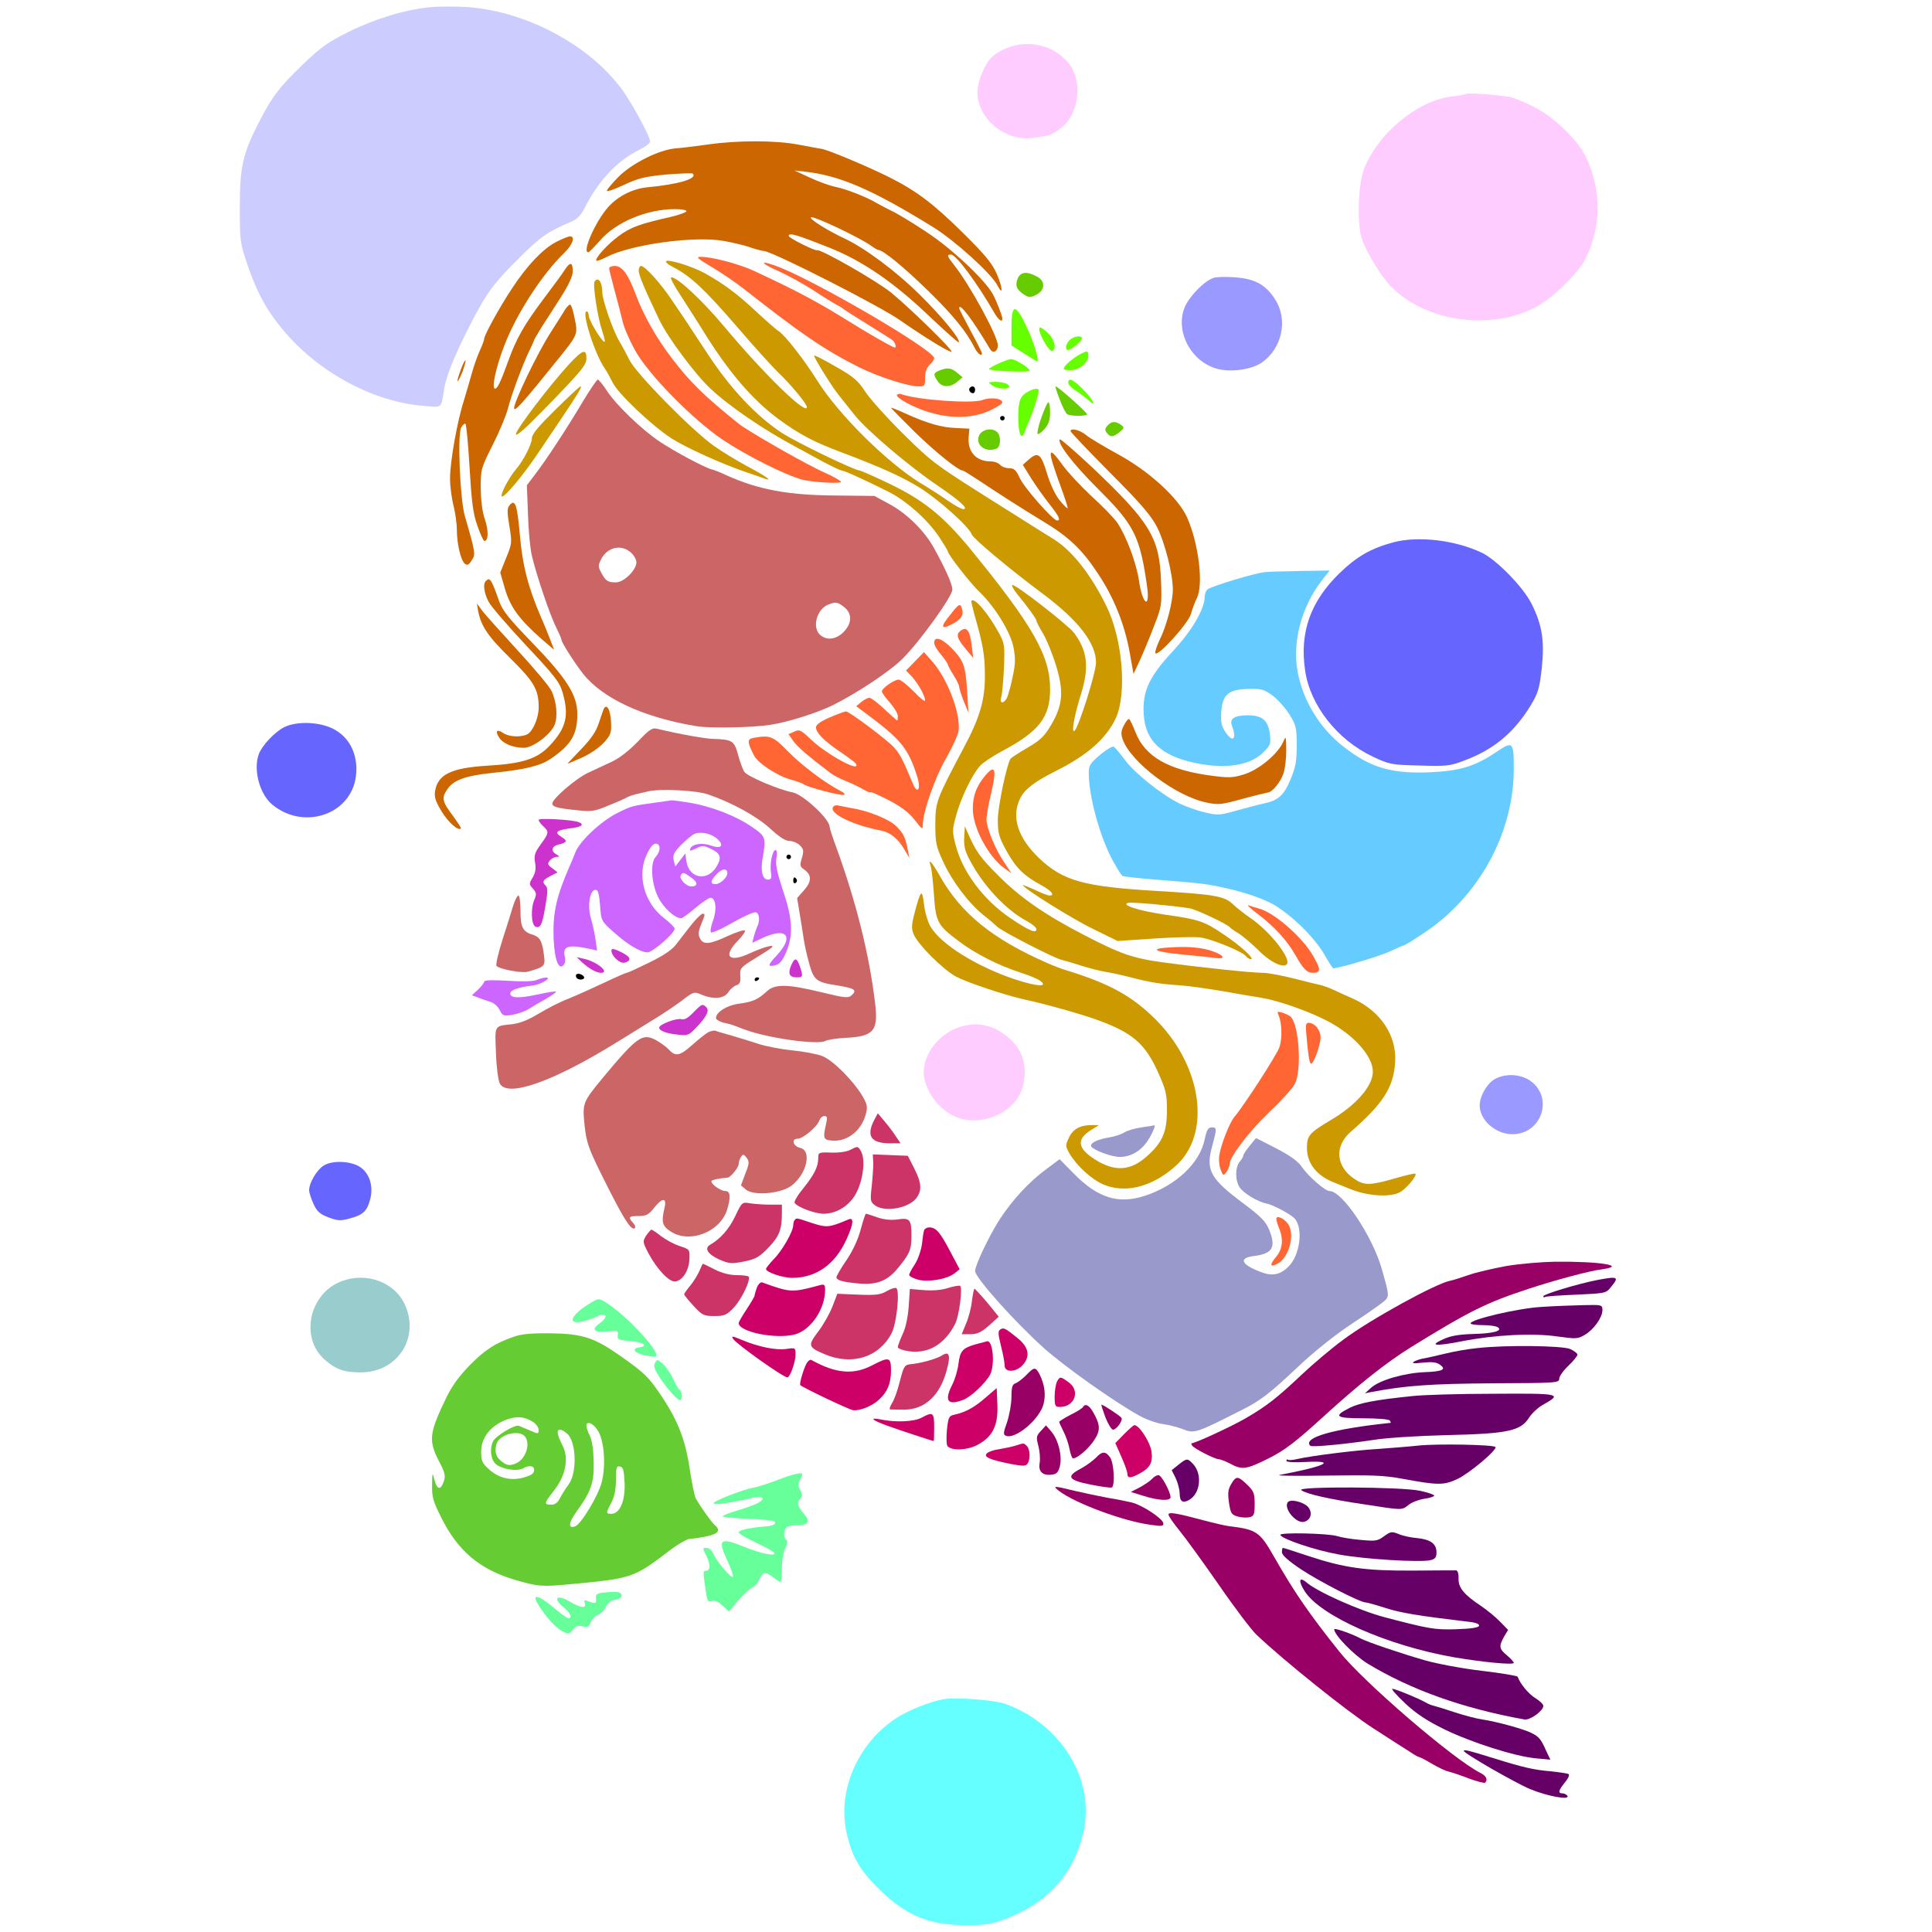 <?xml version="1.0" encoding="UTF-8" standalone="no"?>
<svg
   xmlns:dc="http://purl.org/dc/elements/1.1/"
   xmlns:cc="http://creativecommons.org/ns#"
   xmlns:rdf="http://www.w3.org/1999/02/22-rdf-syntax-ns#"
   xmlns:svg="http://www.w3.org/2000/svg"
   xmlns="http://www.w3.org/2000/svg"
   xmlns:sodipodi="http://sodipodi.sourceforge.net/DTD/sodipodi-0.dtd"
   xmlns:inkscape="http://www.inkscape.org/namespaces/inkscape"
   version="1.0"
   width="850pt"
   height="850pt"
   viewBox="0 0 850 850"
   preserveAspectRatio="xMidYMid meet"
   id="svg274"
   sodipodi:docname="13 #30366.svg"
   inkscape:version="0.92.2 5c3e80d, 2017-08-06">
  <defs
     id="defs278" />
  <sodipodi:namedview
     pagecolor="#ffffff"
     bordercolor="#666666"
     borderopacity="1"
     objecttolerance="10"
     gridtolerance="10"
     guidetolerance="10"
     inkscape:pageopacity="0"
     inkscape:pageshadow="2"
     inkscape:window-width="1920"
     inkscape:window-height="978"
     id="namedview276"
     showgrid="false"
     inkscape:zoom="0.58897835"
     inkscape:cx="606.83969"
     inkscape:cy="612.46588"
     inkscape:window-x="0"
     inkscape:window-y="1"
     inkscape:window-maximized="1"
     inkscape:current-layer="svg274" />
  <g
     transform="translate(0,850) scale(0.1,-0.1)"
     fill="#000000"
     stroke="none"
     id="g272">
    <path
       d="M0 4250 l0 -4250 2098 1 c2022 1 2094 1 2017 18 -159 35 -277 120 -354 256 -160 283 -37 614 278 746 70 29 81 31 205 31 120 0 137 -2 201 -28 159 -62 262 -161 322 -309 26 -64 28 -81 28 -196 l0 -126 -40 -79 c-44 -87 -143 -195 -209 -229 -21 -11 -52 -27 -69 -36 -17 -9 -63 -22 -102 -29 -38 -7 -74 -14 -80 -15 -5 -2 938 -4 2098 -4 l2107 -1 0 4250 0 4250 -3217 -1 c-3148 -1 -3216 -1 -3113 -19 255 -45 486 -196 631 -414 32 -49 59 -95 59 -102 0 -22 33 -84 44 -84 6 0 45 6 86 14 97 17 153 21 330 21 188 0 277 -11 345 -44 11 -6 52 -22 90 -37 82 -31 230 -104 289 -142 103 -66 248 -200 323 -299 30 -40 59 -76 65 -79 5 -3 20 4 33 16 20 18 30 21 65 15 60 -10 91 -41 97 -98 5 -43 3 -49 -28 -78 l-33 -31 45 -43 c49 -46 68 -49 162 -24 33 9 42 7 58 -7 27 -25 24 -85 -8 -157 -27 -59 -27 -60 -8 -91 10 -17 27 -48 37 -69 15 -30 31 -44 73 -63 62 -27 78 -57 51 -96 -28 -40 -20 -61 36 -92 102 -57 201 -169 253 -286 24 -55 30 -81 33 -167 2 -57 6 -103 7 -103 2 0 27 9 57 19 160 58 253 73 413 69 l120 -3 55 38 c96 66 148 81 295 85 144 4 172 -1 280 -53 156 -75 267 -229 296 -410 18 -108 -21 -249 -99 -358 l-37 -51 -7 -166 c-4 -91 -10 -178 -13 -195 -12 -55 -38 -130 -51 -150 -8 -11 -14 -25 -14 -33 0 -25 -108 -177 -171 -240 -125 -127 -338 -243 -484 -266 -89 -14 -102 -37 -32 -58 23 -7 65 -25 94 -41 132 -71 205 -236 165 -374 -20 -68 -105 -185 -169 -234 -98 -73 -103 -91 -44 -150 33 -34 45 -39 82 -39 49 0 175 41 198 65 13 12 13 22 4 57 -14 50 -6 64 25 42 56 -39 8 -187 -83 -256 -44 -34 -57 -38 -107 -38 -31 0 -69 5 -84 10 -15 6 -28 9 -30 7 -2 -2 10 -23 27 -47 48 -66 93 -164 125 -272 16 -54 32 -98 37 -98 4 0 31 13 60 30 53 30 171 77 216 86 13 3 33 9 43 15 29 16 177 45 248 50 147 9 443 2 510 -12 48 -10 232 -68 239 -75 3 -2 -4 -10 -14 -17 -15 -12 -31 -10 -102 11 -84 24 -86 24 -131 6 -65 -24 -96 -62 -121 -143 -15 -51 -33 -82 -67 -120 -39 -43 -45 -55 -39 -80 6 -29 8 -27 -78 -97 -17 -14 -17 -25 0 -71 6 -16 -42 -62 -93 -88 -24 -13 -45 -34 -56 -57 -13 -27 -28 -40 -63 -54 -35 -13 -49 -25 -60 -50 -7 -18 -24 -38 -37 -45 -12 -7 -48 -36 -78 -64 -30 -29 -66 -56 -80 -60 -14 -4 -25 -7 -25 -5 0 2 -10 -2 -22 -9 -14 -7 -23 -21 -23 -36 0 -24 -20 -35 -97 -50 -36 -7 -45 -25 -13 -25 11 0 20 -4 20 -10 0 -5 -9 -15 -20 -22 -29 -18 -25 -25 18 -31 58 -10 82 -31 76 -70 -5 -30 -2 -34 43 -57 45 -24 48 -27 48 -65 0 -60 10 -77 68 -115 63 -43 161 -120 165 -131 2 -5 -6 -22 -17 -38 -12 -16 -21 -33 -21 -38 0 -5 23 -31 50 -58 48 -47 61 -77 40 -90 -18 -11 2 -34 61 -72 32 -21 59 -40 59 -44 0 -3 -16 -20 -35 -39 -40 -39 -43 -57 -15 -93 11 -14 20 -32 20 -40 0 -24 44 -53 109 -71 34 -9 61 -19 61 -21 0 -2 -14 -20 -31 -39 -29 -33 -30 -38 -19 -71 16 -48 38 -55 153 -48 106 6 136 1 118 -21 -12 -14 -193 -42 -209 -32 -5 3 -64 8 -130 12 -67 3 -145 12 -174 19 -124 32 -145 38 -188 57 -25 11 -79 32 -120 45 -90 30 -111 41 -215 106 -247 154 -405 272 -657 492 -51 44 -151 180 -331 448 -15 23 -33 44 -40 48 -6 3 -52 12 -102 18 -49 7 -102 14 -118 16 -71 10 -258 103 -366 181 -19 13 -53 29 -75 35 -140 36 -272 75 -341 99 -44 16 -134 46 -200 68 -121 40 -175 61 -230 89 -16 9 -79 41 -140 73 -134 69 -178 94 -230 131 -22 16 -71 50 -110 76 -114 76 -357 321 -430 433 -172 264 -295 515 -295 603 0 30 -5 31 -53 12 -21 -9 -22 4 -2 52 21 50 19 54 -14 35 -28 -15 -31 -15 -49 1 -23 21 -31 21 -91 1 -27 -8 -66 -14 -87 -12 -34 3 -43 9 -70 49 -30 45 -31 52 -38 190 l-7 144 -39 33 c-40 34 -43 49 -13 84 13 15 11 18 -24 27 -21 6 -48 11 -60 11 -16 0 -23 6 -23 19 0 22 51 36 134 36 l48 0 25 85 c14 47 49 157 78 245 88 268 89 274 71 294 -22 24 -21 27 14 41 17 7 54 42 83 78 76 95 79 99 75 120 -3 19 -6 18 -67 -11 -51 -24 -92 -33 -206 -47 -135 -17 -181 -29 -197 -54 -12 -17 -11 -21 39 -93 41 -60 46 -74 46 -120 0 -79 -33 -123 -126 -167 -41 -19 -86 -49 -101 -66 -39 -47 -39 -110 0 -170 39 -59 42 -111 11 -159 -29 -44 -105 -101 -135 -101 -44 0 -107 -31 -124 -60 -25 -43 -42 -38 -23 7 21 50 38 67 102 103 52 30 87 71 99 118 8 27 -18 115 -46 157 -28 42 -25 75 12 119 31 38 128 90 186 101 29 5 70 32 85 56 15 24 -19 83 -85 147 -44 43 -60 67 -65 94 -17 106 66 179 227 199 41 6 77 12 79 15 3 3 0 13 -7 22 -48 66 -49 120 -5 172 27 32 42 37 61 18 8 -8 7 -18 -6 -40 -16 -28 -16 -30 2 -44 28 -20 43 -18 71 11 30 29 33 86 10 142 -8 20 -57 79 -108 132 -108 111 -123 133 -137 197 -15 66 -27 79 -53 57 -38 -34 -77 -96 -77 -122 0 -24 7 -38 51 -102 9 -13 20 -45 23 -71 7 -44 5 -50 -26 -82 -20 -22 -44 -36 -62 -38 -36 -4 -46 19 -14 31 32 12 78 60 78 81 0 10 -21 44 -47 75 -45 55 -48 61 -47 116 1 66 37 149 85 195 35 34 36 43 4 125 -35 87 -55 251 -55 446 0 161 0 163 -22 167 -13 2 -71 13 -130 25 -93 17 -196 51 -248 82 -8 4 -42 23 -75 41 -38 21 -100 72 -171 143 -101 101 -115 119 -168 224 -91 181 -116 353 -80 562 32 189 122 350 270 488 74 68 224 168 264 176 12 2 27 8 34 13 17 14 105 41 151 47 158 20 57 23 -812 24 l-943 1 0 -4250z m4594 4076 c100 -30 165 -109 173 -210 8 -93 -32 -168 -121 -223 -56 -36 -155 -43 -217 -16 -105 47 -148 114 -149 229 0 60 4 76 29 115 29 47 77 83 140 105 47 17 87 17 145 0z m2066 -232 c30 -10 60 -18 65 -20 6 -1 38 -18 72 -39 157 -94 250 -244 260 -421 14 -245 -128 -438 -389 -528 -142 -48 -240 -45 -381 15 -138 58 -264 181 -307 300 -72 197 -29 399 117 545 97 97 153 128 288 160 74 17 199 12 275 -12z m-1171 -790 c56 -16 131 -77 156 -125 24 -46 28 -103 11 -160 -41 -141 -185 -212 -328 -163 -31 10 -63 33 -96 67 -41 44 -50 60 -56 104 -9 73 2 128 38 181 40 60 119 102 207 111 8 0 39 -6 68 -15z m-4009 -1990 c46 -26 68 -48 91 -87 27 -47 30 -59 26 -117 -2 -36 -11 -80 -21 -97 -58 -113 -211 -167 -327 -116 -90 40 -149 126 -149 215 1 70 27 125 84 175 94 82 187 91 296 27z m5220 -1524 c49 -14 109 -77 117 -123 8 -52 -20 -121 -64 -154 -48 -37 -124 -43 -180 -14 -65 32 -83 63 -83 137 0 53 4 67 27 95 54 64 106 81 183 59z m-5101 -399 c38 -28 71 -89 71 -133 -1 -107 -144 -193 -238 -144 -58 31 -102 96 -102 153 0 45 47 113 93 134 55 26 132 21 176 -10z m115 -521 c83 -51 136 -150 121 -229 -44 -238 -371 -286 -479 -70 -34 69 -33 118 3 194 34 72 52 89 128 121 80 34 153 29 227 -16z m993 -36 c-4 -22 7 -38 67 -98 39 -40 88 -85 109 -100 22 -16 37 -35 37 -48 0 -11 11 -29 25 -40 14 -11 25 -25 25 -31 0 -7 13 -31 29 -55 36 -53 47 -109 30 -157 -12 -32 -10 -44 20 -135 17 -55 35 -128 39 -162 l7 -63 45 3 c25 2 84 17 133 33 48 16 93 29 100 29 8 0 42 12 78 26 109 45 259 55 259 19 0 -8 -6 -15 -13 -15 -7 0 -37 -7 -65 -15 -63 -19 -85 -49 -53 -72 27 -18 26 -31 0 -59 l-22 -23 27 -32 c15 -18 26 -41 24 -53 -2 -17 -12 -22 -53 -26 l-50 -5 3 -41 c2 -27 -2 -45 -13 -54 -10 -9 -15 -30 -15 -71 0 -54 -15 -109 -30 -109 -3 0 -15 7 -26 15 -25 19 -48 19 -64 0 -7 -8 -20 -15 -29 -15 -9 0 -44 -32 -79 -70 -35 -39 -68 -70 -73 -70 -6 0 -15 14 -20 30 -13 35 -18 37 -47 10 -12 -11 -23 -20 -25 -20 -3 0 -8 35 -12 77 -8 89 -30 178 -51 210 l-14 23 -53 -38 c-62 -44 -130 -113 -163 -164 -13 -20 -33 -40 -45 -43 -12 -4 -49 -34 -83 -66 -33 -33 -68 -59 -78 -59 -20 0 -22 -8 -8 -30 26 -41 -57 -22 -137 32 -42 29 -52 39 -129 145 -33 46 -53 63 -77 69 -62 13 -161 69 -212 119 -28 27 -73 88 -99 134 -42 71 -55 86 -93 102 -24 10 -46 25 -49 32 -3 8 -6 45 -7 83 -2 62 0 72 26 105 15 20 39 69 53 110 108 311 251 447 517 490 68 11 105 28 162 75 44 37 142 93 164 93 9 1 12 -7 8 -25z"
       id="path4"
       style="fill:none" />
    <path
       d="M4470 8301 c-43 -9 -89 -33 -112 -58 -28 -31 -58 -106 -58 -147 0 -116 119 -217 239 -203 73 8 91 14 128 43 85 65 99 220 26 296 -58 61 -139 86 -223 69z"
       id="path6"
       style="fill:#ffccff" />
    <path
       d="M6450 8087 c-3 -3 -29 -8 -59 -11 -152 -16 -332 -164 -391 -323 -25 -66 -30 -237 -9 -301 19 -61 89 -174 134 -218 156 -152 437 -189 634 -84 74 40 184 147 216 211 71 139 71 307 2 449 -37 75 -138 173 -225 218 -42 22 -93 43 -112 46 -62 10 -185 18 -190 13z"
       id="path8"
       style="fill:#ffccff" />
    <path
       d="M5338 7277 c-32 -11 -80 -55 -110 -100 -69 -100 -7 -256 118 -297 60 -20 159 -8 207 26 88 63 114 187 58 275 -41 66 -90 93 -179 99 -40 3 -82 2 -94 -3z"
       id="path10"
       style="fill:#9999ff" />
    <path
       d="M1249 5300 c-41 -21 -96 -80 -110 -117 -26 -68 3 -177 59 -223 139 -115 348 -43 368 126 12 102 -35 185 -122 217 -64 23 -149 21 -195 -3z"
       id="path12"
       style="fill:#6666ff" />
    <path
       d="M6574 3751 c-34 -21 -64 -75 -64 -115 0 -64 70 -126 144 -126 130 0 183 164 77 236 -44 30 -112 32 -157 5z"
       id="path14"
       style="fill:#9999ff" />
    <path
       d="M1424 3372 c-31 -20 -64 -76 -64 -109 0 -10 9 -37 19 -59 15 -34 28 -45 66 -60 41 -15 53 -16 93 -5 60 16 77 32 91 86 14 55 -2 109 -41 138 -39 29 -124 34 -164 9z"
       id="path16"
       style="fill:#6666ff" />
    <path
       d="M1505 2864 c-146 -53 -188 -253 -73 -349 48 -41 84 -53 155 -53 163 0 262 154 193 301 -45 96 -167 141 -275 101z"
       id="path18"
       style="fill:#99cccc" />
    <path
       d="M2599 2768 c-84 -50 -107 -95 -42 -83 21 4 50 13 66 22 43 22 57 1 18 -27 -42 -29 -30 -43 31 -38 45 5 49 4 46 -16 -3 -19 3 -22 55 -26 58 -5 82 -22 39 -28 -36 -5 -20 -26 27 -35 24 -5 45 -7 47 -4 20 20 -138 188 -224 239 -27 16 -30 16 -63 -4z"
       id="path20"
       style="fill:#66ff99" />
    <path
       d="M2261 2619 c-84 -29 -125 -56 -194 -125 -45 -46 -78 -91 -101 -138 -78 -161 -82 -192 -35 -284 26 -49 30 -65 22 -88 -14 -41 -29 -40 -41 3 -10 38 -10 37 -11 -22 -1 -52 5 -71 40 -141 73 -147 168 -227 319 -273 105 -31 123 -33 247 -21 273 25 282 28 437 147 38 29 80 53 92 53 13 0 46 5 74 11 51 11 62 26 35 49 -15 13 -65 83 -84 118 -5 10 -17 66 -26 126 -19 130 -51 212 -122 320 -60 89 -74 103 -183 180 -115 81 -167 98 -307 100 -85 1 -129 -3 -162 -15z m84 -375 c14 -9 25 -25 25 -35 0 -18 -2 -19 -37 -3 -21 9 -44 18 -50 21 -17 7 -100 -43 -113 -67 -16 -30 -12 -78 9 -99 24 -24 93 -36 120 -22 30 16 51 13 51 -7 0 -13 -12 -23 -41 -31 -58 -18 -114 -5 -157 34 -31 28 -35 38 -35 79 0 59 39 110 103 137 49 20 86 18 125 -7z m287 -41 c27 -45 34 -154 15 -225 -15 -59 -90 -183 -116 -193 -32 -12 -30 14 3 61 67 92 80 130 78 222 -1 52 -7 96 -17 115 -8 16 -15 36 -15 44 0 25 33 10 52 -24z m-133 -14 c38 -42 39 -173 2 -221 -10 -13 -26 -38 -35 -55 -12 -24 -23 -33 -41 -33 -33 0 -31 7 10 59 53 66 69 144 41 199 -25 50 -29 72 -12 72 8 0 24 -10 35 -21z m-187 -12 c23 -36 -3 -102 -46 -117 -25 -9 -35 -7 -56 8 -28 21 -35 42 -26 78 12 45 105 67 128 31z m436 -202 c3 -79 -21 -135 -58 -135 -25 0 -25 2 0 50 14 27 20 59 20 100 0 53 2 61 18 58 14 -3 17 -16 20 -73z"
       id="path22"
       style="fill:#66cc33" />
    <path
       d="M2882 2504 c-8 -14 -3 -28 20 -64 36 -53 78 -100 90 -100 11 0 10 38 -2 45 -5 3 -18 25 -28 48 -11 23 -31 53 -45 65 -23 22 -26 23 -35 6z"
       id="path24"
       style="fill:#66ff99" />
    <path
       d="M3419 1988 c-39 -15 -84 -29 -99 -32 -43 -6 -180 -59 -180 -69 0 -5 19 -6 43 -2 23 4 53 9 67 12 14 2 41 8 60 13 45 13 62 -3 24 -23 -16 -8 -57 -23 -91 -33 -35 -10 -63 -21 -63 -25 0 -4 49 -8 110 -11 60 -2 113 -8 117 -11 11 -11 -4 -20 -42 -23 -67 -5 -115 -16 -115 -26 0 -5 33 -25 74 -44 41 -19 78 -39 82 -46 11 -17 -60 -3 -133 27 -106 43 -117 33 -73 -61 17 -37 28 -69 25 -72 -7 -8 -72 68 -86 101 -7 16 -19 27 -30 27 -19 0 -19 -1 0 -38 18 -36 16 -65 -5 -63 -11 1 -11 -7 0 -82 7 -51 11 -57 28 -51 14 4 28 -2 47 -20 l28 -26 41 49 c23 27 51 52 61 56 10 3 24 19 31 35 15 35 28 37 63 10 14 -11 28 -20 31 -20 3 0 6 27 6 60 0 35 7 74 15 90 9 18 11 31 5 35 -16 10 -12 52 6 59 9 3 28 6 42 6 50 0 58 15 29 50 -30 35 -33 50 -15 68 9 9 9 17 -1 36 -10 17 -10 29 -2 44 6 11 11 23 11 26 0 10 -42 1 -111 -26z"
       id="path26"
       style="fill:#66ff99" />
    <path
       d="M2652 1493 c-27 -4 -32 -8 -30 -26 3 -22 -2 -24 -36 -11 -16 6 -18 4 -13 -9 9 -25 -19 -22 -69 8 -54 32 -73 14 -26 -25 31 -25 42 -50 23 -50 -5 0 -37 23 -70 51 -64 53 -93 58 -64 11 37 -59 77 -103 106 -118 29 -15 31 -15 47 6 12 16 22 20 43 15 22 -6 28 -3 36 18 6 14 19 28 31 32 11 3 27 19 35 35 10 19 24 30 42 32 36 4 38 33 3 34 -14 1 -40 -1 -58 -3z"
       id="path28"
       style="fill:#66ff99" />
    <path
       d="M1890 8468 c-111 -11 -241 -51 -360 -110 -88 -44 -120 -67 -199 -143 -103 -99 -135 -142 -192 -253 -70 -136 -84 -196 -84 -372 0 -148 1 -159 32 -250 41 -122 84 -202 156 -289 155 -188 401 -321 624 -337 81 -7 73 -13 88 80 9 54 49 151 113 276 75 145 101 180 216 295 95 94 124 115 228 159 28 12 44 28 64 68 58 114 142 203 237 249 26 13 47 29 47 36 0 20 -57 128 -106 204 -137 208 -428 369 -699 388 -49 3 -124 3 -165 -1z"
       id="path30"
       style="fill:#ccccff" />
    <path
       d="M3113 7864 c-51 -7 -115 -15 -143 -17 -72 -7 -189 -65 -250 -126 -27 -28 -50 -55 -50 -60 0 -6 33 6 74 25 64 30 92 37 186 46 61 5 114 7 118 4 22 -22 -62 -47 -200 -60 -65 -6 -131 -40 -174 -89 -56 -65 -114 -197 -86 -197 4 0 26 23 50 50 71 83 208 140 332 140 28 0 50 -4 50 -9 0 -5 -33 -17 -72 -26 -133 -30 -175 -45 -228 -85 -49 -36 -105 -99 -96 -107 2 -3 23 5 46 17 108 55 386 93 514 70 39 -7 89 -19 110 -26 22 -8 53 -17 70 -19 50 -9 504 -240 596 -304 109 -76 220 -144 226 -138 7 7 -185 194 -267 261 -67 53 -308 191 -324 185 -11 -3 -125 54 -125 63 0 16 34 6 185 -54 142 -58 277 -150 429 -295 71 -67 131 -121 134 -119 10 11 -71 110 -171 209 -105 104 -242 206 -332 248 -77 36 -157 87 -147 93 12 7 209 -87 260 -122 16 -12 33 -22 37 -22 20 0 114 -77 218 -179 109 -106 170 -181 206 -253 13 -25 31 -38 31 -22 0 4 -22 48 -50 99 -27 51 -50 95 -50 99 0 28 60 -52 136 -180 12 -21 34 -11 34 17 0 40 -122 264 -191 351 -33 42 -35 48 -15 48 22 0 114 -123 191 -257 18 -31 35 -43 35 -25 0 12 -25 76 -42 108 -34 62 -181 201 -293 274 -60 40 -128 81 -150 91 -22 11 -51 26 -65 34 -47 28 -135 63 -185 73 -28 6 -79 25 -115 42 l-65 30 45 -5 c154 -17 296 -78 565 -244 94 -58 255 -203 283 -256 26 -51 24 -11 -3 51 -21 47 -51 83 -150 181 -132 130 -203 183 -324 244 -92 46 -268 120 -296 124 -11 2 -58 10 -104 19 -99 19 -269 19 -398 0z"
       id="path32"
       style="fill:#cc6600" />
    <path
       d="M2452 7438 c-59 -28 -132 -104 -200 -208 -55 -83 -122 -205 -122 -222 0 -5 -9 -29 -20 -53 -11 -24 -26 -68 -34 -97 -8 -29 -24 -83 -35 -120 -30 -93 -61 -270 -61 -343 0 -33 7 -87 15 -118 8 -32 15 -81 15 -108 0 -61 17 -134 35 -149 11 -9 18 -5 30 14 18 27 18 31 -30 196 -21 75 -33 357 -16 389 7 12 16 20 19 16 4 -4 12 -91 18 -193 9 -151 15 -200 34 -254 13 -38 27 -68 31 -68 18 0 19 44 3 93 -12 34 -18 82 -19 138 0 84 1 89 52 190 29 57 59 129 67 159 16 64 66 197 94 255 11 22 21 45 23 51 2 5 17 30 32 55 16 24 53 82 83 129 37 58 54 95 54 117 0 40 -12 42 -35 6 -10 -16 -51 -72 -92 -126 -85 -113 -121 -175 -156 -273 -34 -93 -48 -124 -59 -124 -16 0 3 91 39 185 53 141 168 319 267 414 36 35 48 71 24 71 -7 0 -33 -10 -56 -22z"
       id="path34"
       style="fill:#cc6600" />
    <path
       d="M3130 7326 c41 -24 104 -67 140 -95 257 -202 360 -272 510 -347 87 -43 215 -84 263 -84 25 0 27 3 27 38 0 26 7 45 20 57 11 10 20 23 20 29 0 37 -550 357 -704 409 -69 24 -55 6 22 -27 37 -17 103 -53 147 -81 44 -29 91 -58 104 -65 14 -7 30 -17 35 -22 6 -4 52 -34 101 -64 50 -31 98 -61 108 -68 16 -10 25 -41 10 -34 -26 11 -121 66 -198 114 -141 88 -235 137 -415 221 -66 31 -186 63 -237 63 -23 0 -15 -7 47 -44z"
       id="path36"
       style="fill:#ff6633" />
    <path
       d="M2930 7349 c0 -5 15 -16 33 -25 74 -38 137 -97 272 -253 78 -91 164 -186 190 -211 54 -51 125 -137 125 -151 0 -39 -189 145 -367 358 -96 114 -202 213 -230 213 -7 0 14 -39 46 -87 31 -49 74 -115 94 -148 114 -184 214 -300 331 -388 93 -68 154 -101 286 -150 171 -65 257 -104 337 -153 83 -52 218 -173 228 -205 6 -18 167 -153 315 -263 155 -116 232 -216 232 -301 0 -43 -75 -281 -94 -300 -16 -15 -2 66 27 158 38 121 30 193 -30 273 -28 36 -263 219 -272 210 -3 -3 7 -20 21 -38 49 -60 86 -111 86 -119 0 -4 13 -31 30 -58 16 -28 41 -90 56 -138 35 -115 30 -174 -20 -260 -31 -53 -48 -69 -106 -103 -38 -22 -71 -44 -74 -48 -18 -29 -56 -213 -56 -269 0 -60 5 -76 40 -140 41 -73 76 -107 152 -148 43 -23 61 -45 36 -45 -7 0 -37 11 -65 25 -29 13 -53 22 -53 21 0 -13 223 -152 311 -194 l106 -52 164 11 c90 6 182 8 203 4 49 -7 181 -61 197 -81 6 -8 16 -14 22 -14 20 0 -47 61 -121 110 -84 57 -108 65 -257 86 -115 17 -197 43 -161 52 18 4 194 -12 269 -24 28 -4 167 -70 177 -83 3 -4 21 -17 40 -28 19 -12 57 -45 85 -72 50 -52 109 -81 126 -64 23 23 -75 147 -161 205 -25 17 -59 44 -76 60 -38 36 -82 43 -332 58 -324 19 -414 44 -520 144 -95 91 -124 183 -83 265 21 40 61 71 158 120 138 69 220 142 262 231 50 109 30 350 -42 495 -68 138 -149 241 -230 292 -63 39 -102 64 -207 130 -321 202 -323 203 -454 332 -70 69 -146 153 -168 186 -34 52 -52 67 -131 112 -50 29 -93 51 -95 49 -4 -5 74 -131 107 -173 14 -18 46 -58 71 -89 53 -67 240 -226 366 -311 97 -66 138 -103 112 -103 -8 0 -39 17 -69 38 -30 21 -83 55 -118 76 -146 89 -361 301 -455 451 -60 95 -142 200 -170 218 -14 9 -60 50 -103 90 -84 78 -140 119 -224 166 -58 31 -169 65 -169 50z"
       id="path38"
       style="fill:#cc9900" />
    <path
       d="M2680 7319 c0 -5 11 -49 24 -97 13 -48 29 -109 35 -135 6 -27 30 -83 53 -125 58 -107 255 -308 391 -399 104 -69 272 -153 346 -173 44 -12 171 -19 171 -10 0 3 -21 16 -47 29 -27 12 -55 26 -63 30 -98 49 -304 168 -339 196 -155 125 -211 179 -296 290 -67 87 -124 188 -159 282 -33 88 -59 123 -92 123 -13 0 -24 -5 -24 -11z"
       id="path40"
       style="fill:#ff6633" />
    <path
       d="M2810 7310 c0 -20 23 -75 91 -218 37 -77 158 -240 226 -303 81 -76 233 -180 372 -254 31 -17 87 -47 125 -68 38 -20 74 -37 79 -37 11 0 105 -43 205 -93 79 -40 171 -121 223 -198 21 -32 39 -61 39 -65 0 -13 99 -140 140 -179 67 -64 136 -176 149 -243 9 -48 9 -72 -4 -131 -8 -40 -20 -81 -25 -92 -15 -27 -34 -25 -25 4 4 12 9 69 12 127 4 98 3 108 -21 153 -47 87 -108 159 -122 144 -2 -1 4 -27 12 -57 39 -137 47 -181 47 -270 1 -108 -21 -185 -93 -320 -122 -230 -124 -237 -125 -335 0 -82 3 -98 34 -165 40 -88 114 -185 179 -237 26 -20 52 -43 58 -49 15 -18 256 -142 285 -147 13 -3 51 -14 84 -25 34 -11 81 -23 105 -27 25 -4 77 -15 115 -25 84 -22 128 -29 215 -35 36 -2 119 -14 185 -25 66 -12 145 -25 175 -30 71 -11 208 -59 290 -102 115 -60 200 -154 200 -223 0 -63 -74 -148 -187 -214 -92 -55 -103 -67 -103 -121 0 -66 40 -119 111 -149 30 -12 63 -26 74 -30 77 -33 178 -40 223 -17 27 14 78 74 69 82 -2 3 -44 -7 -92 -21 -107 -31 -133 -31 -176 -2 -82 55 -89 144 -17 207 143 124 189 196 196 306 8 118 -65 227 -187 281 -31 14 -70 31 -86 39 -17 8 -40 16 -50 19 -11 2 -64 15 -119 29 -54 14 -117 26 -140 26 -48 0 -269 23 -439 46 -134 18 -187 37 -349 121 -172 89 -284 167 -378 263 -80 80 -96 104 -132 185 l-13 30 -3 -48 c-2 -38 3 -60 24 -100 59 -113 159 -220 251 -269 24 -13 43 -29 43 -36 0 -21 -34 -6 -117 50 -117 80 -208 202 -238 318 -16 61 -16 69 1 130 20 77 72 184 106 221 13 14 55 42 94 63 165 87 214 150 214 274 0 147 -75 279 -352 618 -121 147 -208 216 -364 290 -63 30 -118 54 -122 54 -22 0 -279 124 -343 166 -111 73 -223 192 -321 340 -111 168 -105 160 -163 245 -52 77 -118 149 -135 149 -5 0 -10 -9 -10 -20z"
       id="path42"
       style="fill:#cc9900" />
    <path
       d="M4478 7276 c-13 -31 -6 -50 26 -71 21 -14 29 -15 53 -3 42 20 44 62 4 82 -43 23 -70 20 -83 -8z"
       id="path44"
       style="fill:#66cc00" />
    <path
       d="M2616 7261 c-9 -14 14 -161 34 -219 10 -29 14 -49 8 -46 -17 11 -68 97 -68 116 0 10 -4 18 -9 18 -24 0 35 -186 79 -250 10 -14 25 -42 35 -62 22 -48 170 -188 258 -246 66 -42 224 -114 337 -152 30 -10 64 -22 75 -26 40 -14 0 14 -80 56 -44 24 -109 63 -145 89 -96 68 -340 316 -370 376 -14 27 -34 66 -46 85 -27 45 -74 181 -74 213 0 46 -19 72 -34 48z"
       id="path46"
       style="fill:#cc9900" />
    <path
       d="M2486 7138 c-7 -13 -35 -56 -61 -97 -60 -92 -167 -316 -163 -338 3 -15 38 24 195 219 86 107 86 107 71 178 -6 33 -15 60 -20 60 -4 0 -14 -10 -22 -22z"
       id="path48"
       style="fill:#cc6600" />
    <path
       d="M4450 7060 l0 -80 55 -35 c30 -19 56 -35 58 -35 11 0 -17 92 -49 158 -47 98 -64 96 -64 -8z"
       id="path50"
       style="fill:#66ff00" />
    <path
       d="M4575 7038 c12 -38 46 -89 56 -82 18 11 8 51 -19 77 -34 33 -46 34 -37 5z"
       id="path52"
       style="fill:#66ff00" />
    <path
       d="M4706 7004 c-17 -17 -22 -44 -7 -44 13 0 61 40 61 51 0 15 -37 10 -54 -7z"
       id="path54"
       style="fill:#66ff00" />
    <path
       d="M2506 6900 c-87 -94 -236 -290 -236 -310 0 -12 42 25 118 103 170 174 192 201 192 230 0 44 -16 39 -74 -23z"
       id="path56"
       style="fill:#cc9900" />
    <path
       d="M4755 6943 c-35 -18 -75 -53 -75 -65 0 -5 16 -8 37 -6 39 3 78 42 71 71 -3 14 -6 14 -33 0z"
       id="path58"
       style="fill:#66ff00" />
    <path
       d="M2027 6873 c-9 -25 -16 -48 -14 -50 2 -2 12 17 22 42 9 26 15 48 13 50 -2 2 -12 -17 -21 -42z"
       id="path60"
       style="fill:#cc6600" />
    <path
       d="M4391 6900 c-24 -11 -42 -22 -40 -24 10 -9 179 -15 179 -7 0 12 -63 51 -81 51 -8 0 -34 -9 -58 -20z"
       id="path62"
       style="fill:#66ff00" />
    <path
       d="M4133 6870 c-27 -11 -28 -18 -7 -48 19 -27 54 -28 85 -2 l24 20 -24 20 c-25 22 -43 24 -78 10z"
       id="path64"
       style="fill:#66cc00" />
    <path
       d="M2564 6733 c-68 -115 -163 -260 -212 -323 l-34 -45 5 -130 c2 -71 10 -152 17 -180 20 -86 82 -268 107 -315 12 -25 23 -49 23 -54 0 -12 56 -100 95 -150 86 -109 267 -193 500 -231 58 -10 249 -6 324 6 79 12 208 53 276 87 105 52 251 149 305 203 76 75 220 275 220 305 0 23 -29 89 -81 183 -40 73 -116 149 -192 191 l-70 38 -168 2 c-211 1 -344 26 -483 89 -27 13 -56 24 -65 26 -25 5 -163 78 -227 121 -79 52 -195 164 -234 225 -18 27 -36 49 -40 49 -4 0 -34 -44 -66 -97z m213 -665 c13 -12 23 -31 23 -42 0 -33 -54 -87 -88 -88 -37 -1 -48 6 -67 43 -14 26 -14 32 0 59 28 54 90 67 132 28z m937 -239 c36 -28 35 -72 -3 -110 -33 -33 -74 -38 -103 -12 -36 32 -15 113 36 133 32 13 41 12 70 -11z"
       id="path66"
       style="fill:#cc6666" />
    <path
       d="M4700 6816 c0 -8 15 -23 33 -35 17 -11 42 -29 55 -41 41 -39 22 2 -22 46 -45 45 -66 55 -66 30z"
       id="path68"
       style="fill:#66ff00" />
    <path
       d="M4364 6805 c22 -16 76 -20 76 -6 0 12 -26 21 -63 21 -30 -1 -31 -1 -13 -15z"
       id="path70"
       style="fill:#66ff00" />
    <path
       d="M2444 6698 c-76 -75 -104 -108 -104 -127 0 -25 -38 -99 -70 -136 -31 -36 -71 -113 -62 -119 11 -7 99 99 165 199 26 39 69 103 97 144 70 104 93 141 84 141 -4 0 -53 -46 -110 -102z"
       id="path72"
       style="fill:#cc9900" />
    <path
       d="M4267 6794 c-8 -8 1 -24 14 -24 5 0 9 7 9 15 0 15 -12 20 -23 9z"
       id="path74" />
    <path
       d="M4662 6743 c12 -32 27 -61 33 -65 12 -9 79 -10 88 -2 5 5 -128 124 -139 124 -2 0 6 -26 18 -57z"
       id="path76"
       style="fill:#66cc00" />
    <path
       d="M4525 6778 c-37 -20 -45 -40 -45 -114 0 -70 13 -104 27 -67 3 10 14 36 23 58 17 38 40 111 40 128 0 10 -22 8 -45 -5z"
       id="path78"
       style="fill:#66ff00" />
    <path
       d="M3946 6762 c-3 -5 16 -20 42 -34 127 -68 263 -81 365 -35 31 14 57 31 57 36 0 18 -51 25 -88 11 -47 -17 -291 1 -357 26 -7 3 -16 1 -19 -4z"
       id="path80"
       style="fill:#ff6633" />
    <path
       d="M4582 6664 c-13 -36 -20 -69 -17 -73 4 -3 18 7 31 22 18 21 24 40 24 73 0 24 -3 44 -8 44 -4 0 -17 -30 -30 -66z"
       id="path82"
       style="fill:#66cc00" />
    <path
       d="M3920 6706 c0 -2 47 -49 104 -106 89 -87 192 -170 211 -170 3 0 31 -17 63 -38 91 -61 204 -133 293 -187 111 -67 170 -123 237 -225 72 -106 120 -227 142 -350 l17 -95 28 60 c15 33 43 100 62 150 34 87 35 93 31 200 -7 190 -48 257 -303 499 -75 70 -139 126 -142 123 -14 -15 61 -112 167 -217 140 -139 173 -193 201 -333 10 -54 19 -114 19 -134 0 -63 -28 -19 -39 63 -12 79 -56 196 -96 255 -15 21 -66 74 -114 117 -47 44 -104 105 -126 136 -67 93 -69 71 -9 -93 19 -51 33 -95 31 -97 -2 -2 -18 14 -36 36 -19 24 -41 71 -55 118 -26 86 -39 96 -80 60 l-26 -23 37 -60 c21 -33 57 -84 81 -114 41 -52 50 -71 33 -71 -18 0 -147 146 -165 188 -16 34 -24 42 -46 42 -15 0 -33 7 -40 15 -7 8 -25 15 -41 15 -66 0 -104 44 -97 111 l3 33 -59 3 c-63 2 -126 20 -223 64 -35 16 -63 27 -63 25z"
       id="path84"
       style="fill:#cc6600" />
    <path
       d="M4400 6660 c0 -5 5 -10 10 -10 6 0 10 5 10 10 0 6 -4 10 -10 10 -5 0 -10 -4 -10 -10z"
       id="path86" />
    <path
       d="M4875 6630 c-15 -16 -15 -22 -5 -35 16 -20 27 -19 56 4 18 14 21 21 11 28 -26 21 -45 21 -62 3z"
       id="path88"
       style="fill:#66cc00" />
    <path
       d="M4308 6585 c-19 -42 27 -78 76 -59 19 7 21 55 4 72 -22 22 -67 14 -80 -13z"
       id="path90"
       style="fill:#66cc00" />
    <path
       d="M4710 6603 c0 -4 78 -86 174 -183 138 -138 181 -189 207 -240 34 -67 69 -205 69 -274 0 -54 -28 -161 -57 -219 -13 -27 -22 -54 -20 -60 8 -21 146 131 157 173 6 21 17 51 25 67 31 58 9 241 -42 356 -39 87 -168 205 -309 281 -60 33 -122 70 -137 83 -27 22 -67 31 -67 16z"
       id="path92"
       style="fill:#cc6600" />
    <path
       d="M2241 6276 c-10 -12 -10 -31 0 -90 12 -73 12 -77 -14 -140 l-26 -65 21 -73 c24 -80 62 -132 159 -218 l57 -49 -18 47 c-10 26 -28 70 -40 97 -56 129 -82 230 -93 364 -12 133 -21 158 -46 127z"
       id="path94"
       style="fill:#cc6600" />
    <path
       d="M6130 6114 c-99 -27 -159 -61 -237 -136 -127 -124 -176 -259 -151 -428 22 -153 141 -305 298 -379 72 -34 80 -36 205 -39 121 -4 135 -2 200 23 128 48 217 123 289 241 33 54 39 75 49 163 13 121 2 192 -45 285 -37 74 -154 193 -218 224 -118 56 -280 75 -390 46z"
       id="path96"
       style="fill:#6666ff" />
    <path
       d="M5565 5983 c-43 -4 -232 -61 -252 -76 -7 -5 -13 -20 -13 -33 0 -53 -56 -149 -141 -240 -104 -112 -134 -177 -127 -278 7 -115 77 -181 223 -212 133 -29 242 -13 301 44 33 32 36 39 31 80 -7 62 -32 84 -95 85 -63 0 -85 -15 -71 -49 22 -59 1 -73 -32 -21 -16 25 -19 44 -16 86 6 76 32 98 120 100 59 1 69 -2 108 -31 23 -18 56 -55 73 -83 28 -45 31 -58 31 -135 0 -71 -5 -96 -28 -151 -29 -69 -54 -91 -117 -104 -19 -4 -72 -18 -116 -30 -77 -22 -85 -23 -143 -9 -34 7 -85 26 -114 40 -79 40 -196 133 -238 191 -21 28 -43 54 -49 58 -5 3 -33 -13 -60 -36 -43 -36 -50 -47 -50 -78 0 -106 49 -283 106 -388 19 -34 38 -64 42 -67 4 -2 71 -10 147 -16 217 -17 231 -19 344 -46 64 -16 131 -40 171 -62 80 -45 186 -149 228 -224 18 -32 35 -58 38 -58 26 0 210 55 251 75 29 14 55 25 58 25 4 0 43 24 88 54 244 161 397 441 397 724 0 119 -4 123 -76 74 -97 -65 -161 -84 -299 -90 -165 -6 -256 21 -373 112 -107 83 -182 207 -204 337 -22 128 19 279 105 392 l37 47 -123 -2 c-67 -1 -140 -3 -162 -5z"
       id="path98"
       style="fill:#66ccff" />
    <path
       d="M2137 5943 c-13 -12 -7 -54 13 -91 10 -20 85 -106 164 -191 126 -134 148 -162 161 -207 30 -103 16 -157 -57 -235 -55 -58 -119 -79 -278 -88 -156 -10 -215 -39 -226 -113 -4 -25 3 -45 29 -88 29 -48 73 -87 85 -75 2 2 -15 28 -37 58 -45 60 -49 76 -24 113 27 42 79 61 203 74 140 14 208 31 252 61 91 62 118 107 118 198 0 83 -47 157 -201 316 -100 103 -129 140 -143 180 -35 99 -41 107 -59 88z"
       id="path100"
       style="fill:#cc6600" />
    <path
       d="M2103 5815 c13 -69 42 -113 141 -210 106 -104 126 -139 126 -217 0 -46 -25 -104 -49 -118 -28 -15 -83 -12 -107 5 -28 19 -37 9 -18 -20 17 -27 62 -45 109 -45 39 0 118 58 135 101 15 36 9 102 -14 150 -9 19 -76 99 -149 178 -72 79 -143 157 -156 175 l-23 31 5 -30z"
       id="path102"
       style="fill:#cc6600" />
    <path
       d="M4183 5798 c-47 -57 -45 -70 6 -44 38 20 51 38 44 64 -7 30 -13 28 -50 -20z"
       id="path104"
       style="fill:#ff6633" />
    <path
       d="M4226 5725 c-22 -17 -16 -35 31 -90 l25 -30 -7 55 c-8 67 -22 85 -49 65z"
       id="path106"
       style="fill:#ff6633" />
    <path
       d="M4110 5672 c0 -10 13 -33 30 -52 16 -19 29 -38 30 -43 0 -4 11 -25 25 -47 14 -22 25 -45 25 -52 0 -7 9 -35 20 -63 l21 -50 -6 93 c-7 114 -15 135 -68 190 -43 44 -77 55 -77 24z"
       id="path108"
       style="fill:#ff6633" />
    <path
       d="M4026 5591 l-40 -41 26 -27 c28 -31 58 -84 58 -105 0 -7 -23 11 -50 40 -28 28 -58 52 -66 52 -20 0 -74 -38 -74 -52 0 -6 16 -28 35 -49 19 -22 35 -48 35 -59 0 -11 -1 -20 -3 -20 -1 0 -27 23 -56 50 -29 28 -59 50 -66 50 -7 0 -23 -8 -35 -18 l-23 -19 80 -60 c120 -92 152 -134 188 -249 19 -58 1 -82 -20 -29 -42 102 -58 132 -83 158 -35 37 -196 157 -210 157 -6 0 -38 -12 -71 -26 -41 -18 -61 -32 -61 -44 0 -24 35 -59 107 -108 34 -23 64 -46 68 -51 27 -45 -128 39 -201 109 -41 39 -47 42 -70 31 l-25 -11 21 -30 c19 -26 61 -63 161 -139 14 -11 46 -28 70 -37 24 -10 59 -26 77 -37 17 -10 32 -16 32 -12 0 3 36 -13 79 -35 56 -29 90 -55 115 -87 33 -43 36 -44 36 -21 0 55 53 206 101 290 28 48 53 103 56 121 11 73 -46 227 -114 305 l-38 43 -39 -40z"
       id="path110"
       style="fill:#ff6633" />
    <path
       d="M2657 5383 c-2 -4 -12 -33 -22 -63 -13 -40 -34 -70 -79 -117 -34 -35 -60 -63 -59 -63 2 0 31 13 66 28 35 16 76 45 95 66 30 34 33 43 30 94 -3 49 -18 77 -31 55z"
       id="path112"
       style="fill:#cc6600" />
    <path
       d="M4945 5309 c-13 -24 -14 -37 -6 -61 35 -101 235 -252 370 -279 51 -11 66 -9 156 16 55 15 106 27 112 28 20 1 56 44 70 85 7 20 12 66 12 102 -1 63 -1 64 -14 35 -23 -52 -106 -121 -169 -141 -50 -16 -68 -17 -144 -7 -192 25 -295 84 -337 193 -11 28 -23 54 -27 56 -4 3 -14 -9 -23 -27z"
       id="path114"
       style="fill:#cc6600" />
    <path
       d="M2805 5236 c-38 -39 -80 -72 -115 -88 -30 -14 -77 -36 -103 -48 -52 -24 -157 -114 -157 -135 0 -15 22 -21 112 -30 61 -7 75 -4 135 21 38 15 73 31 78 34 6 4 24 11 40 15 17 4 41 10 55 13 51 13 214 5 265 -13 105 -36 214 -96 273 -150 41 -38 68 -55 86 -55 14 0 35 -9 45 -19 17 -17 18 -24 9 -56 -10 -32 -9 -37 9 -50 35 -24 35 -52 1 -91 l-31 -35 11 -67 c6 -37 14 -85 17 -107 3 -22 13 -71 24 -110 20 -76 32 -86 115 -99 89 -14 100 -22 70 -47 -13 -11 -34 -8 -128 15 -152 37 -207 38 -243 4 -39 -36 -62 -46 -123 -54 -52 -7 -100 -37 -100 -63 0 -9 24 -20 54 -25 6 -1 38 -12 71 -25 99 -38 321 -69 356 -51 10 6 51 12 91 14 122 6 143 31 128 153 -26 216 -83 444 -171 686 -16 43 -29 84 -29 89 0 35 -117 143 -163 152 -60 11 -199 70 -212 90 -8 12 -20 46 -28 76 -16 60 -26 67 -107 69 -38 1 -146 20 -250 45 -21 5 -34 -4 -85 -58z"
       id="path116"
       style="fill:#cc6666" />
    <path
       d="M3312 5253 c-25 -5 -24 -20 5 -76 17 -35 105 -92 163 -107 25 -7 50 -16 55 -20 16 -13 164 -52 178 -47 7 2 1 9 -13 16 -70 36 -172 113 -231 173 -69 71 -81 75 -157 61z"
       id="path118"
       style="fill:#ff6633" />
    <path
       d="M4335 5088 c-39 -46 -55 -89 -55 -147 0 -82 68 -210 139 -261 l31 -22 -32 48 c-40 59 -77 150 -78 188 0 16 9 69 21 118 25 105 17 127 -26 76z"
       id="path120"
       style="fill:#ff6633" />
    <path
       d="M4695 5086 c-195 -101 -223 -154 -145 -274 42 -65 121 -126 177 -137 15 -3 45 -11 67 -19 28 -10 46 -11 65 -3 l27 10 -31 61 c-18 34 -37 77 -44 96 -18 53 -41 188 -41 248 0 28 -3 51 -7 50 -5 0 -35 -15 -68 -32z"
       id="path122"
       style="fill:none" />
    <path
       d="M2885 4969 c-103 -14 -108 -15 -171 -47 -71 -36 -165 -124 -183 -173 -7 -19 -21 -52 -31 -74 -48 -112 -65 -180 -65 -270 0 -105 18 -173 41 -154 10 8 13 22 9 39 -11 48 14 56 111 35 l31 -7 -7 49 c-4 26 -13 69 -21 95 -15 55 -4 123 21 123 11 0 16 -16 20 -68 5 -69 5 -69 60 -118 60 -54 118 -89 149 -89 23 0 123 88 119 105 -2 7 -23 28 -47 46 -89 69 -121 194 -72 287 15 30 27 42 39 40 20 -4 18 -35 -4 -59 -24 -26 -18 -118 12 -177 23 -46 73 -92 101 -92 5 0 33 20 62 45 29 25 59 45 67 45 23 0 29 -50 11 -100 -9 -24 -13 -48 -9 -52 4 -4 47 15 96 43 48 28 94 48 102 45 16 -6 18 -39 5 -64 -4 -9 -11 -29 -15 -44 l-6 -26 38 18 c113 55 150 12 67 -76 -38 -40 -39 -50 -2 -40 17 4 30 20 46 57 32 77 28 148 -15 273 -26 80 -33 114 -28 141 4 22 2 35 -4 35 -14 0 -26 -61 -20 -100 4 -24 1 -30 -14 -30 -23 0 -33 39 -23 93 16 94 15 97 -50 141 -68 47 -180 90 -275 105 -36 6 -69 10 -75 10 -5 -1 -37 -5 -70 -10z m272 -161 c31 -29 15 -44 -29 -28 -39 14 -83 7 -91 -14 -5 -11 0 -11 25 1 27 14 34 14 64 -1 45 -21 50 -38 27 -78 -40 -68 -122 -54 -133 23 l-5 34 -22 -29 -22 -28 -7 27 c-5 22 0 34 32 67 22 22 48 44 59 49 29 12 75 2 102 -23z m43 -150 c0 -19 -32 -48 -52 -48 -25 0 -23 16 7 46 24 24 45 25 45 2z m-159 -19 c31 -21 30 -39 0 -39 -22 0 -55 35 -46 49 9 15 13 14 46 -10z"
       id="path124"
       style="fill:#cc66ff" />
    <path
       d="M3665 4949 c-18 -28 88 -80 215 -104 36 -7 72 -36 98 -81 l23 -39 -7 35 c-10 55 -20 75 -52 106 -30 30 -125 68 -197 79 -22 4 -47 9 -57 11 -9 3 -20 0 -23 -7z"
       id="path126"
       style="fill:#ff6633" />
    <path
       d="M2370 4893 c0 -6 9 -18 20 -28 26 -24 26 -29 -11 -80 -27 -37 -30 -49 -25 -80 5 -25 2 -44 -10 -65 -17 -28 -17 -30 1 -50 15 -17 16 -24 7 -46 -18 -38 -15 -113 4 -121 22 -8 30 8 44 94 10 56 10 77 2 85 -18 18 -15 26 20 44 l31 16 -23 18 c-21 15 -22 20 -11 34 7 9 21 16 30 16 14 1 14 2 -1 11 -27 15 -21 37 12 44 35 8 38 16 10 33 -32 20 -23 29 35 37 53 6 69 17 41 28 -29 11 -176 19 -176 10z"
       id="path128"
       style="fill:#cc33cc" />
    <path
       d="M3740 4756 c0 -9 42 -161 63 -231 87 -283 118 -509 79 -585 -22 -45 -53 -60 -124 -60 -33 0 -58 -4 -58 -10 0 -6 26 -39 58 -73 153 -165 288 -368 338 -506 34 -96 97 -238 132 -301 l36 -65 11 35 c44 146 168 308 342 447 34 27 41 39 45 78 3 25 14 55 24 66 48 53 161 64 220 21 29 -22 31 -22 103 -7 40 8 77 18 82 21 16 9 10 60 -16 143 -49 154 -152 227 -410 290 -71 17 -167 43 -213 57 -45 14 -93 27 -105 29 -127 24 -316 157 -358 253 -23 53 -23 76 -4 167 24 113 21 140 -17 163 -29 17 -77 32 -153 46 -11 2 -32 9 -47 15 -16 6 -28 9 -28 7z m615 -752 c22 -4 43 -7 46 -6 4 1 25 -15 48 -35 52 -44 81 -100 88 -167 16 -157 -153 -290 -312 -246 -52 14 -102 51 -146 106 -27 34 -29 43 -29 123 0 91 5 105 59 164 31 34 74 58 121 68 36 7 54 6 125 -7z"
       id="path130"
       style="fill:none" />
    <path
       d="M4210 3977 c-92 -34 -159 -135 -144 -218 15 -79 78 -153 153 -178 112 -37 251 30 280 136 29 104 -7 191 -103 247 -56 33 -121 38 -186 13z"
       id="path132"
       style="fill:#ffccff" />
    <path
       d="M3460 4730 c0 -5 5 -10 10 -10 6 0 10 5 10 10 0 6 -4 10 -10 10 -5 0 -10 -4 -10 -10z"
       id="path134" />
    <path
       d="M4095 4688 c4 -13 10 -68 14 -124 8 -120 15 -134 108 -204 75 -57 175 -107 275 -140 36 -11 74 -27 84 -35 39 -28 -12 -26 -107 5 -172 57 -331 156 -376 235 -12 21 -25 66 -28 98 -8 68 -14 63 -40 -35 -15 -57 -16 -72 -5 -99 19 -45 128 -154 185 -185 50 -27 221 -84 305 -102 88 -19 245 -63 314 -88 158 -57 214 -104 272 -234 34 -76 38 -94 38 -165 0 -97 -20 -142 -90 -204 -72 -63 -140 -67 -227 -12 -78 50 -82 90 -14 131 l32 20 -32 0 c-51 0 -82 -17 -100 -55 -16 -34 -16 -37 1 -68 32 -55 97 -115 150 -138 96 -41 213 -12 317 80 159 139 120 437 -84 643 -103 104 -204 160 -392 218 -22 6 -60 21 -85 32 -241 105 -383 219 -476 386 -37 64 -52 79 -39 40z"
       id="path136"
       style="fill:#cc9900" />
    <path
       d="M3490 4624 c0 -8 5 -12 10 -9 6 4 8 11 5 16 -9 14 -15 11 -15 -7z"
       id="path138" />
    <path
       d="M2257 4513 c-8 -27 -29 -94 -47 -150 -18 -56 -29 -106 -26 -112 9 -14 112 -34 138 -26 75 21 78 24 71 74 -7 59 -18 78 -45 87 -48 14 -58 33 -58 106 0 37 -4 68 -9 68 -5 0 -16 -21 -24 -47z"
       id="path140"
       style="fill:#cc6666" />
    <path
       d="M5537 4476 c71 -54 123 -111 161 -176 36 -64 52 -80 78 -80 37 0 36 15 -1 78 -48 82 -172 189 -237 205 -15 4 -34 10 -45 14 -10 3 10 -15 44 -41z"
       id="path142"
       style="fill:#ff6633" />
    <path
       d="M3043 4433 c-21 -27 -51 -65 -66 -85 -19 -26 -54 -50 -119 -82 -51 -25 -96 -46 -101 -46 -4 0 -50 -20 -100 -44 -51 -24 -120 -55 -154 -69 -35 -13 -94 -43 -132 -66 -46 -28 -84 -43 -117 -47 -81 -9 -77 -1 -72 -127 2 -61 10 -122 17 -134 33 -63 233 7 514 181 54 34 129 79 165 102 37 22 91 59 121 81 52 40 54 41 87 27 53 -22 99 -18 118 10 8 14 24 27 35 31 16 5 20 14 18 42 -2 33 1 37 63 75 36 22 70 44 75 49 17 17 -35 3 -98 -26 -91 -42 -118 -12 -50 57 20 21 34 41 30 44 -4 4 -38 -7 -75 -24 -80 -37 -107 -40 -122 -11 -9 16 -8 30 4 60 19 46 19 49 7 49 -5 0 -27 -21 -48 -47z"
       id="path144"
       style="fill:#cc6666" />
    <path
       d="M5150 4332 c-96 -5 -75 -19 47 -31 65 -6 133 -13 151 -16 45 -5 40 10 -10 29 -47 17 -105 23 -188 18z"
       id="path146"
       style="fill:#ff6633" />
    <path
       d="M2690 4317 c1 -25 39 -59 60 -52 34 11 23 29 -32 53 -22 9 -28 9 -28 -1z"
       id="path148"
       style="fill:#cc33cc" />
    <path
       d="M2561 4266 c31 -28 63 -46 83 -46 41 0 -16 48 -72 61 l-35 8 24 -23z"
       id="path150"
       style="fill:#cc33cc" />
    <path
       d="M3480 4251 c-14 -36 -7 -51 26 -51 27 0 28 4 13 49 -14 39 -23 39 -39 2z"
       id="path152"
       style="fill:#cc33cc" />
    <path
       d="M2536 4213 c-3 -3 -3 -10 0 -14 7 -12 34 -11 34 0 0 11 -26 22 -34 14z"
       id="path154" />
    <path
       d="M2360 4188 c-15 -6 -64 -7 -127 -3 -68 4 -103 3 -103 -4 0 -6 -12 -21 -27 -35 l-27 -25 25 -9 c13 -5 37 -14 54 -19 18 -5 35 -20 43 -36 13 -26 17 -28 55 -22 23 4 56 15 72 25 17 11 51 31 78 46 26 15 45 29 43 31 -2 3 -38 -3 -79 -12 -84 -18 -122 -17 -122 4 0 15 35 28 99 35 38 5 89 37 56 35 -8 0 -26 -5 -40 -11z"
       id="path156"
       style="fill:#cc66ff" />
    <path
       d="M3320 4189 c0 -5 5 -7 10 -4 6 3 10 8 10 11 0 2 -4 4 -10 4 -5 0 -10 -5 -10 -11z"
       id="path158" />
    <path
       d="M5000 4154 c0 -2 34 -37 76 -77 147 -139 218 -273 239 -449 6 -51 9 -58 28 -58 14 0 32 14 47 36 14 19 41 56 60 82 137 182 159 227 141 297 -6 24 -8 50 -5 58 3 10 -7 17 -38 25 -62 16 -207 39 -323 53 -55 6 -128 17 -162 24 -35 7 -63 11 -63 9z"
       id="path160"
       style="fill:none" />
    <path
       d="M3050 4045 c-24 -25 -40 -33 -53 -29 -20 6 -97 -23 -97 -37 0 -14 32 -26 82 -31 43 -5 49 -3 81 31 46 48 59 75 45 89 -17 17 -20 16 -58 -23z"
       id="path162"
       style="fill:#cc33cc" />
    <path
       d="M5625 4034 c15 -34 17 -102 4 -141 -11 -33 -153 -253 -199 -308 -20 -24 -57 -117 -65 -165 -4 -19 -1 -49 5 -65 11 -29 12 -29 26 -11 8 11 14 27 14 35 0 32 88 146 175 229 51 48 101 103 111 122 33 60 19 267 -19 298 -6 5 -23 13 -36 17 -21 6 -23 5 -16 -11z"
       id="path164"
       style="fill:#ff6633" />
    <path
       d="M5747 3953 c8 -93 14 -133 21 -133 12 0 42 84 42 116 0 32 -26 64 -52 64 -12 0 -15 -9 -11 -47z"
       id="path166"
       style="fill:#ff6633" />
    <path
       d="M3115 3958 c-11 -6 -42 -31 -69 -55 -55 -49 -74 -53 -104 -20 -11 12 -37 30 -56 41 -60 32 -83 15 -234 -166 -89 -108 -90 -111 -80 -210 8 -72 17 -99 68 -203 100 -202 135 -259 152 -249 5 3 3 13 -6 23 -24 26 -20 31 24 31 33 0 44 6 67 35 36 46 57 47 47 3 -15 -64 -11 -81 25 -105 84 -57 222 -3 251 98 16 54 13 79 -9 79 -22 0 -69 35 -60 45 6 5 33 11 71 14 13 2 48 45 48 60 0 9 5 23 10 31 9 13 12 13 25 -4 12 -16 12 -25 -6 -70 l-19 -51 22 -19 c35 -28 154 -18 201 18 67 52 90 154 37 166 -31 7 -40 40 -11 40 24 0 87 53 96 81 4 10 13 19 22 19 12 0 14 -7 8 -32 -15 -66 -13 -73 24 -76 67 -7 130 42 150 115 9 32 7 43 -14 80 -42 70 -132 160 -178 177 -23 9 -83 20 -132 25 -50 5 -118 18 -150 29 -33 11 -86 27 -117 36 -32 9 -63 18 -70 21 -7 2 -22 -1 -33 -7z"
       id="path168"
       style="fill:#cc6666" />
    <path
       d="M5837 3865 c-45 -93 -77 -135 -195 -252 l-92 -93 70 -35 c80 -40 90 -42 90 -15 0 34 22 69 59 93 128 84 157 106 187 141 38 44 44 84 20 139 -12 31 -78 97 -95 97 -5 0 -25 -34 -44 -75z"
       id="path170"
       style="fill:none" />
    <path
       d="M3846 3572 c-36 -70 -14 -102 69 -102 l47 0 -19 28 c-10 16 -32 46 -50 67 l-31 37 -16 -30z"
       id="path172"
       style="fill:#cc3366" />
    <path
       d="M5022 3540 c-29 -4 -62 -14 -75 -22 -12 -8 -42 -18 -66 -22 -49 -8 -81 -22 -81 -37 0 -15 87 -49 126 -49 46 0 87 22 117 62 21 28 45 81 35 77 -2 -1 -27 -5 -56 -9z"
       id="path174"
       style="fill:#9999cc" />
    <path
       d="M5300 3487 c-21 -104 -126 -203 -263 -248 -117 -38 -207 -10 -313 98 l-62 63 -59 -44 c-76 -56 -148 -134 -205 -221 -45 -70 -108 -201 -108 -227 0 -29 177 -227 306 -342 89 -79 303 -231 414 -293 30 -17 78 -35 105 -38 28 -4 67 -14 87 -22 53 -21 57 -20 258 82 85 42 126 74 250 191 73 69 163 141 245 195 72 47 136 93 143 102 13 16 12 27 -18 132 -42 147 -174 345 -231 345 -19 0 -92 64 -120 104 -17 26 -50 50 -113 83 l-90 46 -28 -34 c-15 -18 -28 -38 -28 -43 0 -5 -7 -17 -15 -26 -21 -23 -22 -83 -1 -114 16 -25 80 -64 118 -71 30 -6 106 -47 124 -66 38 -43 24 -160 -26 -210 -37 -38 -72 -45 -124 -25 -87 33 -98 62 -28 70 81 11 97 38 66 115 -16 38 -36 58 -109 113 -152 113 -172 149 -141 259 20 74 20 79 -3 79 -16 0 -22 -11 -31 -53z"
       id="path176"
       style="fill:#9999cc" />
    <path
       d="M3745 3443 c-18 -10 -51 -15 -87 -14 -55 2 -58 1 -58 -23 0 -39 -17 -73 -65 -133 -25 -30 -42 -59 -39 -65 12 -19 89 -48 128 -48 59 0 119 39 146 97 29 60 37 141 19 176 -14 25 -15 25 -44 10z"
       id="path178"
       style="fill:#cc3366" />
    <path
       d="M3842 3383 c0 -21 -3 -68 -7 -104 -7 -62 -6 -67 16 -83 43 -30 145 -12 180 32 26 34 24 67 -9 132 l-28 55 -77 3 -77 3 2 -38z"
       id="path180"
       style="fill:#cc3366" />
    <path
       d="M3235 3150 c-27 -57 -64 -99 -110 -126 -28 -16 -12 -42 41 -66 43 -18 52 -19 108 -8 53 11 67 20 107 61 47 49 59 79 59 150 l0 39 -52 0 c-29 0 -69 3 -88 6 -35 6 -36 5 -65 -56z"
       id="path182"
       style="fill:#cc3366" />
    <path
       d="M3787 3092 c-11 -43 -34 -93 -62 -135 -25 -36 -45 -71 -45 -76 0 -13 25 -21 89 -27 85 -9 132 8 179 64 54 65 62 83 62 144 0 73 -7 81 -61 73 -30 -4 -59 -1 -89 9 -25 9 -47 16 -50 16 -3 0 -13 -31 -23 -68z"
       id="path184"
       style="fill:#cc3366" />
    <path
       d="M5617 3143 c-4 -3 0 -21 8 -40 23 -54 19 -97 -11 -133 -29 -34 -27 -48 6 -30 49 26 77 120 50 170 -12 22 -44 42 -53 33z"
       id="path186"
       style="fill:#ff6633" />
    <path
       d="M3497 3133 c-4 -3 -7 -14 -7 -23 0 -27 -48 -112 -86 -150 -19 -20 -34 -39 -34 -43 0 -14 73 -39 115 -39 106 0 189 59 239 169 31 67 34 99 9 88 -85 -36 -95 -37 -160 -16 -72 24 -68 23 -76 14z"
       id="path188"
       style="fill:#cc0066" />
    <path
       d="M4066 3088 c-3 -7 -7 -35 -10 -63 -4 -27 -17 -66 -31 -87 -14 -21 -25 -42 -25 -47 0 -6 18 -15 39 -21 46 -12 129 2 162 29 l21 17 -42 79 c-44 84 -62 105 -92 105 -10 0 -20 -6 -22 -12z"
       id="path190"
       style="fill:#cc0066" />
    <path
       d="M2843 3064 c-16 -26 -16 -28 10 -78 38 -71 92 -128 119 -124 31 5 59 48 61 97 2 44 2 44 -43 59 -25 8 -61 28 -81 43 -20 16 -40 29 -43 29 -3 0 -13 -12 -23 -26z"
       id="path192"
       style="fill:#cc3366" />
    <path
       d="M6627 2930 c-59 -11 -134 -28 -167 -40 -32 -11 -69 -23 -81 -25 -64 -13 -350 -170 -469 -259 -52 -38 -133 -107 -180 -151 -110 -104 -158 -142 -250 -195 -60 -35 -222 -110 -238 -110 -2 0 0 -5 3 -10 8 -13 100 -60 117 -60 7 0 30 -9 51 -20 52 -28 71 -25 169 24 71 36 116 70 240 183 157 143 276 238 389 308 253 156 327 193 509 253 121 40 274 81 325 87 118 16 -5 36 -204 34 -58 -1 -154 -9 -214 -19z"
       id="path194"
       style="fill:#990066" />
    <path
       d="M3077 2908 c-8 -18 -26 -47 -40 -64 -15 -18 -27 -35 -27 -38 0 -4 19 -27 41 -51 39 -42 45 -45 92 -45 45 0 54 4 86 38 35 37 76 124 64 136 -4 3 -27 6 -53 6 -30 0 -64 9 -96 25 -27 14 -50 25 -51 25 -2 0 -9 -15 -16 -32z"
       id="path196"
       style="fill:#cc3366" />
    <path
       d="M7025 2868 c-82 -16 -235 -62 -235 -71 0 -5 4 -6 8 -3 5 3 67 7 138 10 126 6 130 6 151 33 38 46 33 49 -62 31z"
       id="path198"
       style="fill:#660066" />
    <path
       d="M3330 2835 c-5 -14 -10 -30 -10 -35 0 -4 -16 -31 -35 -60 -19 -29 -35 -56 -35 -61 0 -39 163 -72 247 -50 70 19 133 111 133 196 0 23 -3 26 -22 21 -126 -34 -130 -33 -255 12 -7 2 -17 -8 -23 -23z"
       id="path200"
       style="fill:#cc0066" />
    <path
       d="M4170 2833 c-28 -9 -68 -12 -106 -9 l-61 5 -5 -77 c-4 -48 -13 -94 -27 -122 -11 -25 -21 -50 -21 -57 0 -6 22 -14 49 -18 86 -12 157 31 203 120 18 35 34 160 22 168 -5 2 -29 -2 -54 -10z"
       id="path202"
       style="fill:#cc3366" />
    <path
       d="M3902 2820 c-27 -16 -46 -19 -125 -16 l-93 4 -22 -57 c-12 -31 -40 -80 -62 -109 -47 -62 -45 -69 28 -100 121 -51 239 -14 295 93 22 43 37 188 20 198 -5 3 -24 -3 -41 -13z"
       id="path204"
       style="fill:#cc3366" />
    <path
       d="M4276 2776 c-3 -30 -15 -75 -26 -100 l-19 -46 38 0 c30 0 48 8 82 38 l43 39 -21 26 c-32 41 -82 97 -86 97 -2 0 -7 -24 -11 -54z"
       id="path206"
       style="fill:#cc3366" />
    <path
       d="M6780 2750 c-102 -6 -310 -55 -310 -72 0 -5 24 -8 53 -8 28 0 58 -4 66 -9 25 -16 -19 -28 -109 -30 -61 -2 -98 -8 -130 -23 -65 -29 -36 -32 82 -9 141 28 312 37 421 21 80 -11 89 -11 119 7 40 23 78 77 78 109 0 23 -2 24 -82 22 -46 -1 -130 -4 -188 -8z"
       id="path208"
       style="fill:#660066" />
    <path
       d="M4401 2651 c-11 -7 -10 -20 3 -73 9 -35 16 -74 16 -86 0 -31 49 -30 78 1 36 38 29 79 -20 119 -57 46 -62 48 -77 39z"
       id="path210"
       style="fill:#cc0066" />
    <path
       d="M3225 2610 c14 -23 221 -170 239 -170 12 0 36 68 36 100 0 31 0 31 -42 25 -44 -6 -120 9 -192 39 -45 19 -49 19 -41 6z"
       id="path212"
       style="fill:#cc0066" />
    <path
       d="M4294 2586 c-58 -16 -70 -29 -77 -85 -3 -27 -15 -68 -26 -90 -38 -74 -23 -96 46 -70 34 12 99 74 119 111 22 43 13 151 -13 147 -5 -1 -26 -7 -49 -13z"
       id="path214"
       style="fill:#cc0066" />
    <path
       d="M6500 2569 c-41 -4 -104 -15 -140 -24 -36 -9 -78 -18 -93 -21 -16 -2 -36 -9 -45 -14 -13 -8 -3 -10 38 -5 40 4 60 2 75 -9 30 -21 13 -30 -68 -33 -90 -4 -197 -35 -234 -68 l-28 -25 25 5 c151 29 264 37 536 39 282 1 294 2 294 20 0 11 18 36 40 57 22 21 40 43 40 49 0 6 -15 17 -32 25 -38 15 -284 18 -408 4z"
       id="path216"
       style="fill:#660066" />
    <path
       d="M4145 2537 c-22 -15 -94 -35 -139 -39 -26 -3 -30 -8 -47 -75 -10 -40 -25 -83 -35 -97 -9 -15 -12 -26 -8 -27 5 0 33 -1 61 -1 92 0 160 63 189 177 17 63 10 82 -21 62z"
       id="path218"
       style="fill:#cc3366" />
    <path
       d="M3553 2508 c-13 -15 -38 -96 -32 -102 13 -12 213 -107 231 -110 29 -5 86 18 116 47 37 34 52 71 52 127 0 60 -8 62 -83 23 -83 -43 -160 -36 -268 24 -3 2 -11 -2 -16 -9z"
       id="path220"
       style="fill:#cc0066" />
    <path
       d="M4515 2450 c-16 -16 -37 -32 -47 -36 -14 -4 -18 -16 -18 -60 0 -30 -9 -79 -19 -110 -17 -47 -18 -56 -5 -61 42 -16 147 72 165 139 11 42 5 86 -17 131 -18 34 -24 34 -59 -3z"
       id="path222"
       style="fill:#990066" />
    <path
       d="M4650 2421 c-5 -11 -10 -40 -10 -65 0 -41 2 -46 23 -46 66 0 91 72 38 109 -36 26 -38 26 -51 2z"
       id="path224"
       style="fill:#cc0066" />
    <path
       d="M4336 2351 c-50 -44 -90 -65 -137 -75 -24 -5 -27 -11 -33 -68 -3 -34 -2 -66 3 -71 20 -20 86 -18 131 6 67 35 92 85 88 178 l-3 72 -49 -42z"
       id="path226"
       style="fill:#cc0066" />
    <path
       d="M6215 2358 c-165 -17 -231 -30 -275 -51 -76 -38 -65 -47 59 -47 62 0 112 -4 116 -10 3 -5 5 -10 3 -10 -251 -26 -389 -65 -353 -101 6 -7 159 8 278 26 54 9 198 18 320 21 268 6 326 18 363 75 13 21 42 48 65 60 84 47 73 49 -223 47 -150 0 -309 -5 -353 -10z"
       id="path228"
       style="fill:#660066" />
    <path
       d="M4765 2310 c-3 -6 -29 -22 -56 -35 -27 -14 -49 -28 -49 -31 0 -2 9 -22 19 -42 11 -21 22 -55 26 -75 4 -21 10 -39 14 -42 13 -8 69 39 95 79 28 42 27 67 -3 120 -18 33 -36 43 -46 26z"
       id="path230"
       style="fill:#990066" />
    <path
       d="M4863 2265 c12 -30 27 -55 34 -55 15 0 44 40 37 52 -6 9 -80 58 -88 58 -2 0 6 -25 17 -55z"
       id="path232"
       style="fill:#990066" />
    <path
       d="M4055 2263 c-33 -18 -115 -22 -180 -8 -53 10 -39 -3 27 -27 52 -19 201 -68 206 -68 1 0 2 27 2 60 0 66 -5 70 -55 43z"
       id="path234"
       style="fill:#cc0066" />
    <path
       d="M4580 2205 c-21 -22 -22 -28 -11 -69 6 -24 8 -57 5 -73 -7 -36 13 -56 52 -51 22 2 30 10 37 37 11 44 -6 115 -37 152 l-24 28 -22 -24z"
       id="path236"
       style="fill:#990066" />
    <path
       d="M4945 2190 l-38 -39 26 -59 c15 -33 27 -67 27 -76 0 -20 13 -20 48 -2 52 27 65 50 58 101 -7 42 -54 115 -75 115 -4 0 -24 -18 -46 -40z"
       id="path238"
       style="fill:#cc0066" />
    <path
       d="M4465 2139 c-16 -5 -48 -11 -70 -15 -22 -3 -46 -11 -53 -18 -16 -16 11 -28 106 -47 54 -10 65 -10 73 2 13 20 11 63 -3 77 -14 14 -12 14 -53 1z"
       id="path240"
       style="fill:#cc0066" />
    <path
       d="M6240 2140 c-47 -5 -128 -11 -180 -15 -101 -6 -291 -30 -352 -44 -20 -5 -39 -6 -42 -3 -4 3 -6 1 -6 -5 0 -6 34 -8 88 -5 136 7 84 -19 -118 -57 -19 -4 73 -5 205 -3 199 3 256 1 335 -14 157 -29 182 -29 242 -1 52 24 178 130 167 141 -10 10 -254 15 -339 6z"
       id="path242"
       style="fill:#660066" />
    <path
       d="M4821 2086 c-13 -13 -43 -35 -67 -48 -65 -34 -55 -50 46 -70 46 -9 88 -15 92 -12 14 9 9 108 -8 132 -20 28 -35 28 -63 -2z"
       id="path244"
       style="fill:#990066" />
    <path
       d="M5185 2056 l-30 -24 18 -36 c9 -20 17 -50 17 -66 0 -35 13 -45 40 -30 51 27 61 114 19 159 -25 26 -27 26 -64 -3z"
       id="path246"
       style="fill:#660066" />
    <path
       d="M5069 1994 c-7 -8 -31 -25 -53 -37 l-41 -21 55 -17 c66 -21 120 -24 120 -6 -1 25 -40 97 -53 97 -8 0 -20 -7 -28 -16z"
       id="path248"
       style="fill:#990066" />
    <path
       d="M5417 1971 c-14 -23 -16 -40 -10 -82 7 -47 11 -53 38 -61 17 -5 40 -6 53 -3 19 5 22 12 22 58 0 47 -4 57 -33 85 -41 39 -48 40 -70 3z"
       id="path250"
       style="fill:#990066" />
    <path
       d="M4660 1940 c69 -53 280 -132 399 -148 54 -8 61 -7 59 7 -4 21 -91 78 -136 90 -21 5 -68 15 -107 21 -38 7 -104 21 -147 31 -94 23 -99 23 -68 -1z"
       id="path252"
       style="fill:#990066" />
    <path
       d="M5725 1944 c22 -17 124 -40 280 -63 168 -26 161 -26 192 -2 13 11 44 23 69 27 24 3 44 10 44 14 0 4 -28 14 -62 21 -80 18 -547 20 -523 3z"
       id="path254"
       style="fill:#660066" />
    <path
       d="M5665 1890 c-18 -29 40 -96 74 -85 30 9 37 43 14 67 -23 22 -78 34 -88 18z"
       id="path256"
       style="fill:#660066" />
    <path
       d="M5141 1836 c0 -6 22 -38 49 -71 27 -33 105 -141 174 -240 68 -99 142 -196 163 -216 118 -113 408 -345 515 -413 67 -43 139 -90 159 -102 19 -13 38 -24 42 -24 3 0 29 -13 57 -30 28 -16 60 -32 73 -34 12 -3 52 -16 88 -30 37 -14 70 -22 73 -19 13 13 5 30 -21 43 -119 60 -513 399 -620 533 -135 169 -200 264 -290 422 -60 105 -76 116 -192 130 -19 2 -70 14 -115 26 -123 33 -156 38 -155 25z"
       id="path258"
       style="fill:#990066" />
    <path
       d="M5633 1747 c6 -18 155 -68 257 -86 112 -21 360 -36 404 -25 20 5 26 12 26 34 0 38 -26 57 -85 63 -27 2 -64 10 -82 18 -30 12 -35 11 -64 -10 -28 -21 -38 -22 -102 -16 -40 3 -87 11 -105 17 -41 12 -253 17 -249 5z"
       id="path260"
       style="fill:#660066" />
    <path
       d="M5640 1671 c0 -13 28 -38 85 -76 80 -53 259 -145 283 -145 6 0 46 -11 89 -25 67 -21 136 -33 371 -61 27 -3 42 -10 39 -17 -2 -8 -37 -13 -100 -15 -96 -3 -121 2 -316 53 -112 30 -294 111 -343 153 -33 28 -37 6 -7 -40 71 -109 364 -238 654 -289 128 -22 265 -35 265 -25 0 4 -13 19 -30 33 -35 29 -36 40 -13 82 l18 30 -35 36 c-19 20 -57 51 -85 70 -75 50 -99 80 -98 120 1 20 -4 35 -10 36 -7 0 -93 0 -192 -1 -209 -1 -301 12 -458 64 -60 20 -110 36 -113 36 -2 0 -4 -9 -4 -19z"
       id="path262"
       style="fill:#660066" />
    <path
       d="M5870 1332 c0 -25 85 -112 145 -150 191 -116 420 -198 692 -247 25 -4 83 38 83 60 0 7 -16 22 -35 34 -29 17 -67 63 -78 94 -1 4 -72 16 -157 26 -85 10 -198 31 -250 46 -105 30 -255 81 -283 96 -39 21 -117 48 -117 41z"
       id="path264"
       style="fill:#660066" />
    <path
       d="M6182 1006 c48 -45 95 -76 170 -113 120 -59 315 -121 406 -129 l63 -6 -18 38 c-23 52 -32 63 -64 79 -31 17 -156 51 -217 60 -23 3 -77 17 -120 31 -42 14 -84 27 -93 29 -9 2 -25 8 -35 14 -33 19 -136 61 -148 61 -6 -1 19 -29 56 -64z"
       id="path266"
       style="fill:#660066" />
    <path
       d="M4150 1024 c-64 -12 -154 -49 -207 -83 -166 -108 -258 -314 -220 -497 23 -110 59 -172 146 -257 119 -116 219 -157 383 -157 77 0 110 5 162 24 191 69 308 197 352 383 54 230 -95 476 -341 566 -50 18 -221 31 -275 21z"
       id="path268"
       style="fill:#66ffff" />
    <path
       d="M6440 797 c0 -11 223 -139 291 -168 77 -32 177 -50 165 -30 -4 6 -14 11 -22 11 -21 0 -17 14 11 48 15 18 21 33 16 37 -6 3 -41 8 -78 12 -74 6 -122 17 -253 58 -106 33 -130 39 -130 32z"
       id="path270"
       style="fill:#660066" />
  </g>
</svg>

